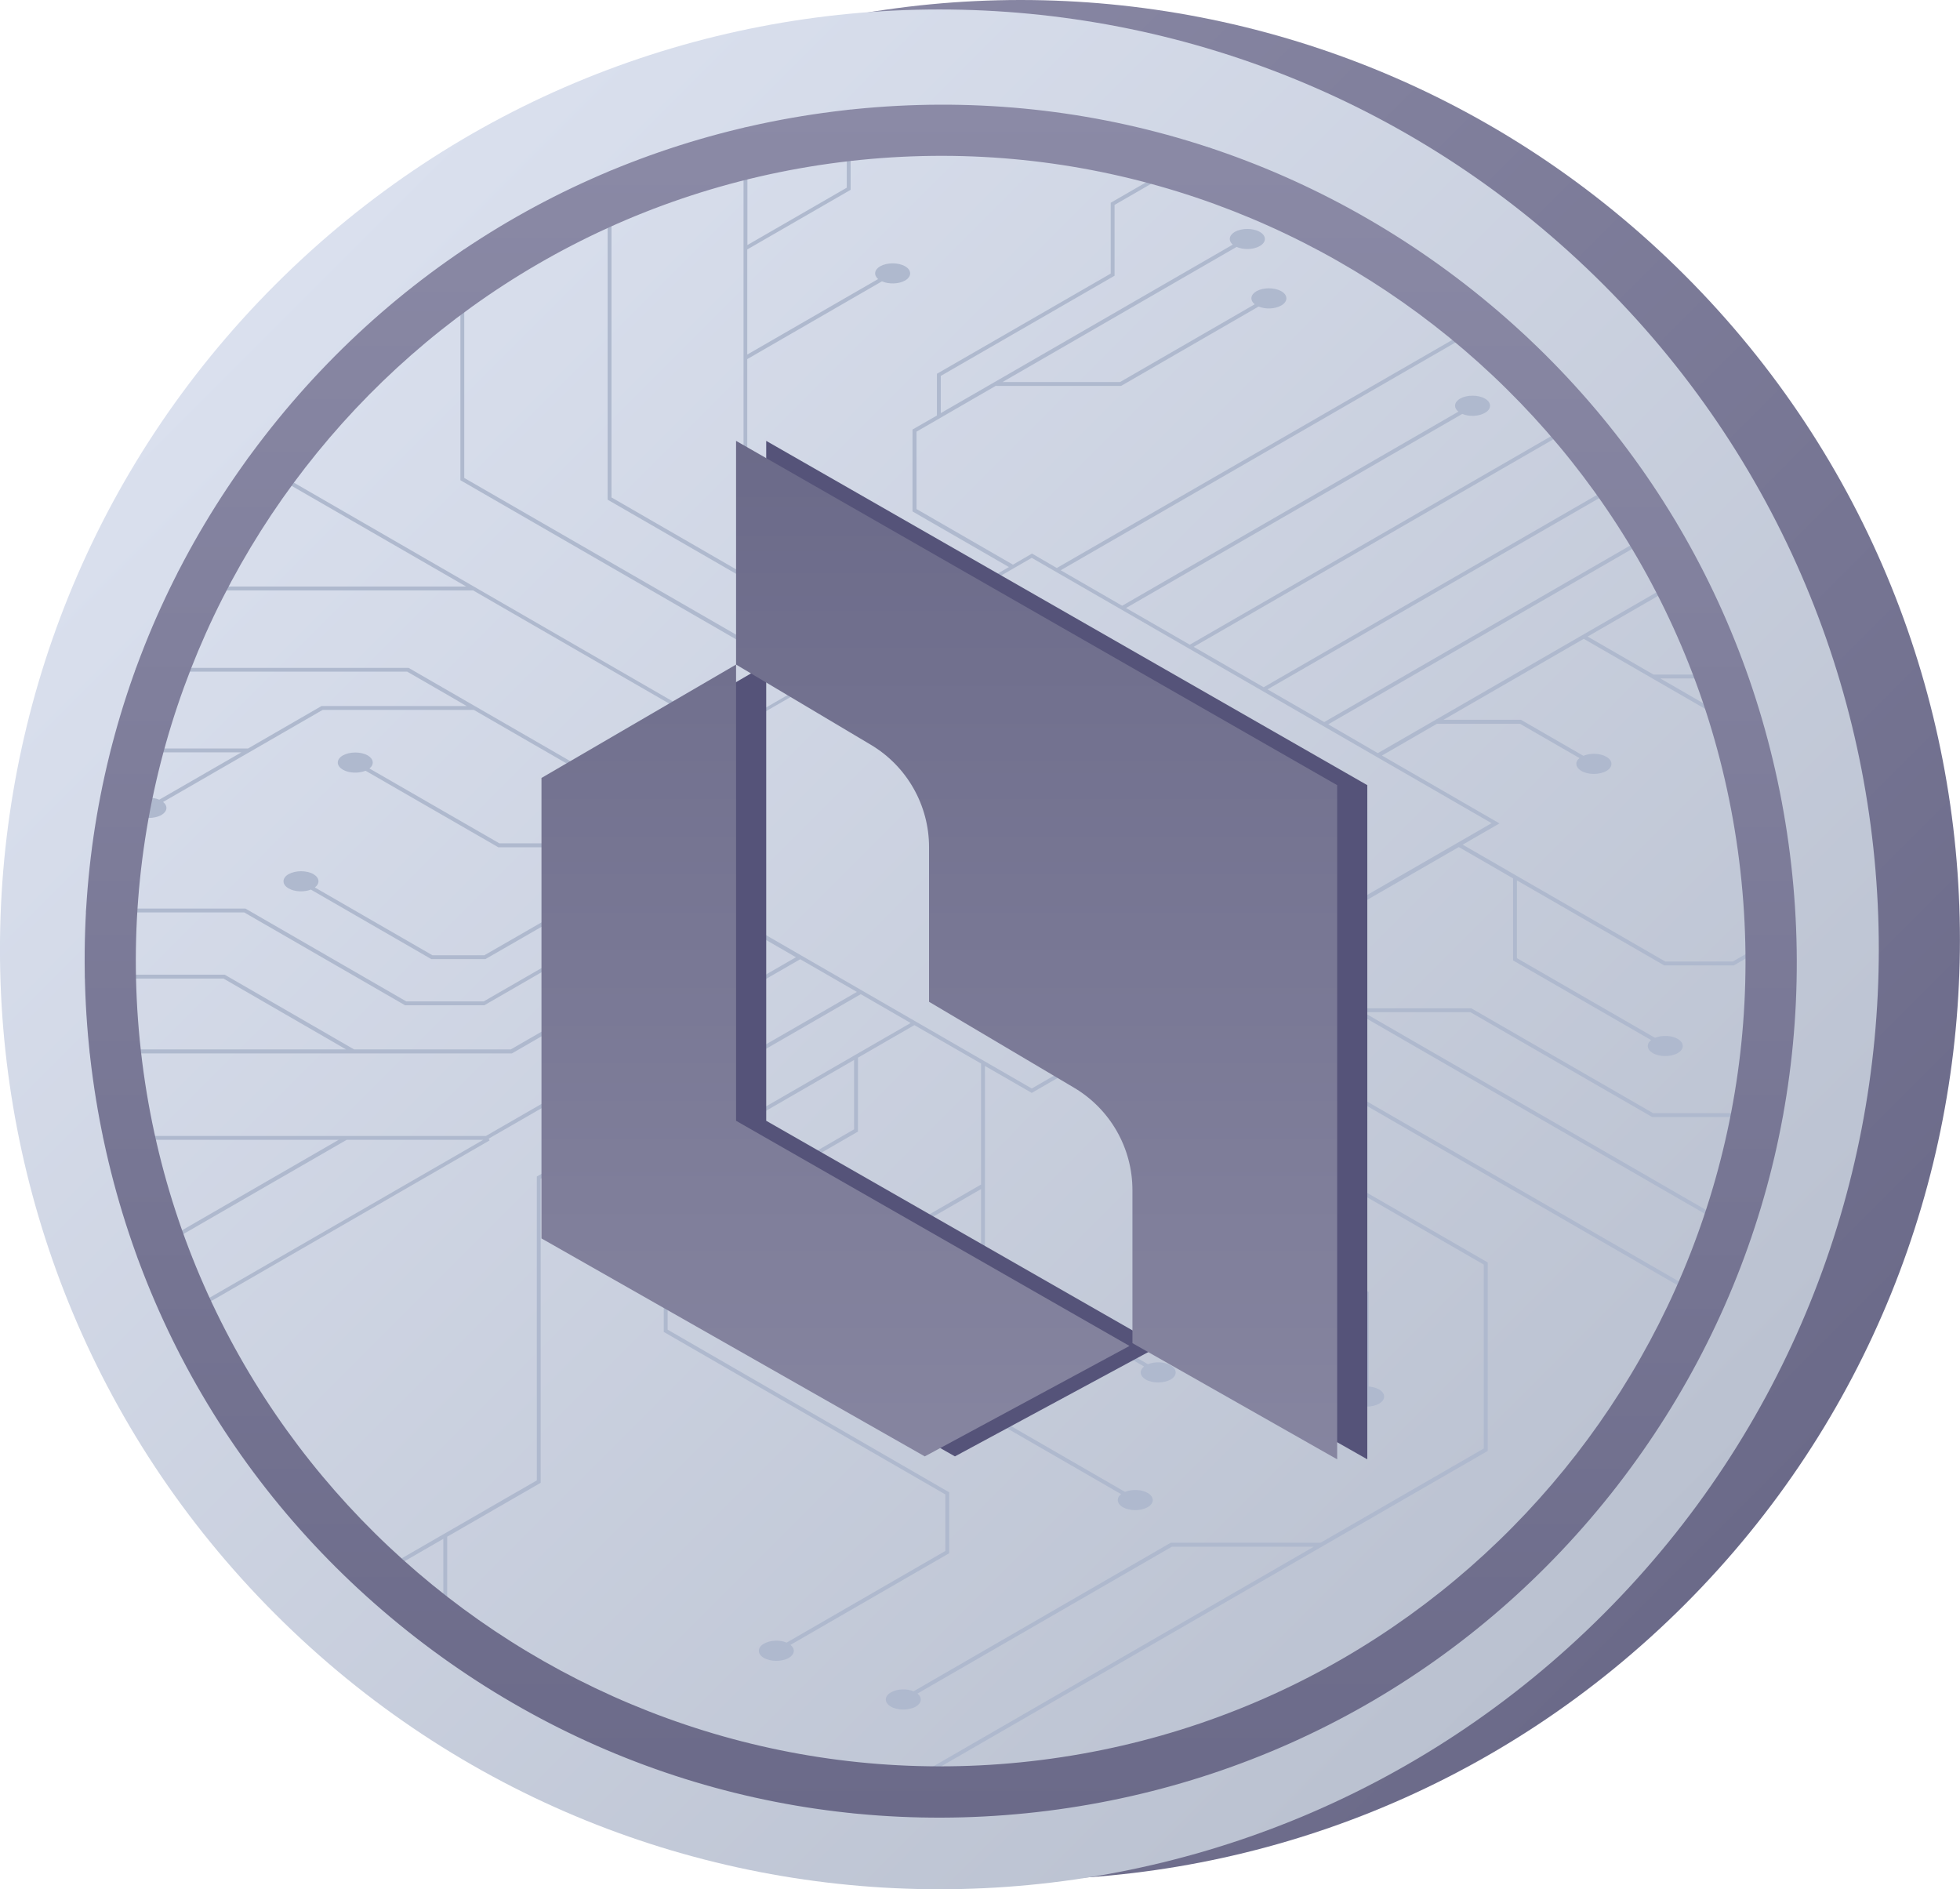 <?xml version="1.0" encoding="utf-8"?>
<!-- Generator: Adobe Illustrator 25.2.1, SVG Export Plug-In . SVG Version: 6.00 Build 0)  -->
<svg version="1.1" id="Layer_1" xmlns="http://www.w3.org/2000/svg" xmlns:xlink="http://www.w3.org/1999/xlink" x="0px" y="0px"
	 viewBox="0 0 1469.6 1416.3" style="enable-background:new 0 0 1469.6 1416.3;" xml:space="preserve">
<style type="text/css">
	.st0{fill:url(#SVGID_1_);}
	.st1{fill:url(#SVGID_2_);}
	.st2{fill-rule:evenodd;clip-rule:evenodd;fill:#AFB9CE;}
	.st3{fill:url(#SVGID_3_);}
	.st4{fill:#555379;}
	.st5{fill:url(#SVGID_4_);}
	.st6{fill:url(#SVGID_5_);}
</style>
<g>
	
		<linearGradient id="SVGID_1_" gradientUnits="userSpaceOnUse" x1="267.053" y1="1209.738" x2="1263.496" y2="213.666" gradientTransform="matrix(1 0 0 -1 0 1416.296)">
		<stop  offset="0" style="stop-color:#8B8AA6"/>
		<stop  offset="1" style="stop-color:#6B6A89"/>
	</linearGradient>
	<path class="st0" d="M1263.3,1202.8c275-275.2,275-721.3,0-996.4c-275.1-275.2-721-275.2-996.1,0s-275.1,721.3,0,996.4
		S988.2,1478,1263.3,1202.8z"/>
	
		<linearGradient id="SVGID_2_" gradientUnits="userSpaceOnUse" x1="206.102" y1="1202.623" x2="1202.549" y2="206.558" gradientTransform="matrix(1 0 0 -1 0 1416.296)">
		<stop  offset="0" style="stop-color:#DAE0EE"/>
		<stop  offset="1" style="stop-color:#BAC1D0"/>
	</linearGradient>
	<path class="st1" d="M1202.4,1209.9c275.1-275.2,275.1-721.3,0-996.4c-275.1-275.2-721-275.2-996.1,0
		c-275.1,275.2-275.1,721.3,0,996.4C481.3,1485.1,927.3,1485.1,1202.4,1209.9z"/>
	<path class="st2" d="M1232.6,354.1c-0.6-0.8-1.1-1.6-1.7-2.4L947.5,515.2L895,484.9l303.7-175.2c-0.6-0.7-1.2-1.5-1.9-2.2
		L892.1,483.3l-47.8-27.5l252.1-145.5c5.1,2.2,12.3,1.9,17-0.8c5.1-2.9,5.1-7.8,0-10.7c-5.1-2.9-13.4-2.9-18.6,0
		c-4.6,2.7-5,6.8-1.3,9.8L841.4,454.1l-46.1-26.6l301.6-174h48.8c-1-1-2.1-2-3.1-2.9h-46.4l-0.3,0.2L792.4,425.8L773.8,415l-0.7,0.4
		l-13.6,7.9l-72.3-41.7v-58l59.7-34.5v0.2h93.7l103.1-59.5c5.2,2.2,12.3,1.9,17-0.8c5.1-2.9,5.1-7.8,0-10.7
		c-5.2-2.9-13.4-2.9-18.6,0c-4.6,2.7-5,6.8-1.3,9.8l-101,58.3h-88.1l175.5-101.3c5.1,2.3,12.6,2.1,17.3-0.6c5.2-2.9,5.2-7.8,0-10.7
		c-5.1-2.9-13.4-2.9-18.6,0c-4.5,2.6-5,6.6-1.6,9.6L705.4,309.7v-27.9l130.3-75.1v-53.1l73.2-42.2c-1.2-0.4-2.5-0.8-3.7-1.2
		L832.8,152v53.1l-130.3,75.1v31.3l-18.3,10.5v61.4l72.3,41.7L709,452.5l-148.7-85.8v-97.5l101-58.3c5.1,2.3,12.6,2.1,17.3-0.6
		c5.1-2.9,5.1-7.8,0-10.7c-5.1-2.9-13.4-2.9-18.6,0c-4.5,2.6-5,6.6-1.6,9.6l-98.1,56.6v-78.8l77.5-44.7V82.1c-1,0.1-2,0.2-2.9,0.3
		v58.3l-74.5,43V95.1c-1,0.2-2,0.5-2.9,0.7v272.8l148.7,85.8l-53.3,30.7L458.5,372.9V127.7c-1,0.4-2,0.8-2.9,1.2v245.7l194.3,112.1
		l-39.5,22.8L348.1,358.3V186.9c-1,0.7-2,1.3-2.9,2v171.1l0.7,0.4l261.5,150.9l-64,37L186.7,342.4c-0.6,0.8-1.1,1.6-1.7,2.4
		l164.5,94.9H155.5l-21.3-12.3c-0.4,0.9-0.9,1.7-1.3,2.6l21.8,12.6h200l185.8,107.2l-74.4,43l-159.7-92.1H102.1
		c-0.3,0.9-0.7,1.9-1,2.8h204.2l44.7,25.8H241l-0.3,0.2L186,561.1H83.4c-0.2,1-0.5,2-0.7,2.9H181l-61.6,35.5
		c-5.1-2.2-12.3-1.9-17,0.8c-5.1,2.9-5.1,7.8,0,10.7c5.1,2.9,13.4,2.9,18.6,0c4.6-2.7,5-6.8,1.3-9.8l119.6-69h113.4l107.8,62.2
		l-39.8,23l2.2,1.3l23.4,13.5h-74.5L277,576.1c3.7-2.9,3.3-7.1-1.3-9.8c-5.1-2.9-13.4-2.9-18.6,0c-5.1,2.9-5.1,7.8,0,10.7
		c4.6,2.7,11.8,2.9,17,0.8l99.6,57.4H454l54.5,31.5L475,686h-59.5l-0.3,0.2l-52,29.9h-39l-88.1-50.8c3.9-3,3.6-7.2-1.1-10
		c-5.1-2.9-13.4-2.9-18.6,0c-5.1,2.9-5.1,7.8,0,10.7c4.5,2.6,11.5,2.9,16.7,0.9l90.3,52.1H364l0.3-0.2l52-29.9h53.6l-107.2,61.8
		h-58.1L184,681.1H64.6c-0.1,1-0.1,2-0.2,2.9h118.7l120.6,69.6h59.5l0.3-0.2l147.6-85.2l38.7,22.3l-166.8,96.2H265.5l-97-56H63.6
		c0,1,0,2,0.1,2.9h103.9l91.9,53.1H67c0.1,1,0.2,2,0.3,3h316.5l0.4-0.2l168.6-97.3l44,25.4L364.3,851.6H77.1c0.2,1,0.4,2,0.6,2.9
		h176.2l-151.2,87.3c0.3,0.9,0.7,1.8,1,2.8l156.2-90.1h102.4L141.8,981.7v28l-7.5,4.3c0.4,0.9,0.9,1.8,1.3,2.6l9.2-5.3v-28.1
		l222.3-128.3l-0.7-1.3L600,719.1l42.5,24.5L402.5,882v227.8L266,1188.5c0.8,0.7,1.5,1.4,2.3,2.1l64.1-37v89.3
		c1,0.7,1.9,1.4,2.9,2.1V1152l70.1-40.4V883.7l240-138.4l37.4,21.6L497.7,873.6v124.9l0.7,0.4l210.4,121.4v42.4l-119,68.7
		c-5.1-2.2-12.3-1.9-17,0.8c-5.1,2.9-5.1,7.8,0,10.7c5.1,2.9,13.4,2.9,18.6,0c4.6-2.7,5-6.8,1.3-9.8l119-68.7v-45.7l-0.7-0.4
		L500.6,996.8V875.3l139.8-80.7v52l-64.1,37c-5.1-2.2-12.3-1.9-17,0.8c-5.1,2.9-5.1,7.8,0,10.7c5.1,2.9,13.4,2.9,18.6,0
		c4.6-2.7,5-6.8,1.3-9.8l64.1-37v-55.4l42.3-24.4l50,28.8V888l-94.3,54.4v62.7l0.7,0.4l198.6,114.6c-3.7,2.9-3.3,7.1,1.3,9.8
		c5.2,2.9,13.4,2.9,18.6,0c5.1-2.9,5.1-7.8,0-10.7c-4.6-2.7-11.8-2.9-17-0.8l-199.3-115v-59.3l91.4-52.7v62.5l122.2,70.5
		c-3.7,3-3.3,7.1,1.3,9.8c5.1,2.9,13.4,2.9,18.6,0c5.1-2.9,5.1-7.8,0-10.7c-4.6-2.7-11.8-2.9-17-0.8l-122.2-70.5V799.1l35.1,20.2
		l0.7-0.4l57.2-33l52.4,30.3v73.5l139.3,80.4v69.3c-2.8,0.2-5.6,0.9-7.8,2.2c-5.1,2.9-5.1,7.8,0,10.7c5.1,2.9,13.4,2.9,18.6,0
		c5.1-2.9,5.1-7.8,0-10.7c-2.2-1.3-5-1.9-7.8-2.2v-70.9L887,888v-70.1L1112.5,948v137.9l-122.3,70.6H877.9l-0.4,0.2L685,1267.9
		c-5.1-2.1-12.3-1.9-17,0.8c-5.1,2.9-5.1,7.8,0,10.7c5.1,2.9,13.4,2.9,18.6,0c4.6-2.7,5-6.8,1.3-9.8l190.8-110.1h106.4l-346.2,199.8
		c1.7,0.2,3.4,0.3,5,0.5l471.6-272.1V946.4l-0.7-0.4L834.6,784.3l56.4-32.5l400.3,231c0.4-0.9,0.8-1.8,1.2-2.7l-398.6-230l53.7-31
		l364.8,210.5c0.3-1,0.6-1.9,1-2.8l-291.2-168h80.3l136.3,78.6h97.9c0.2-1,0.4-2,0.5-2.9h-97.7l-136.3-78.6H1017l-66.5-38.3
		l143.3-82.6l40.7,23.5V720l103.5,59.7c-3.7,2.9-3.3,7.1,1.3,9.8c5.1,2.9,13.4,2.9,18.6,0c5.1-2.9,5.1-7.8,0-10.7
		c-4.6-2.7-11.8-2.9-17-0.8l-103.5-59.7V660l110.4,63.7h52.3l0.3-0.2l46.2-26.7c0-1.1-0.1-2.2-0.1-3.3l-47.2,27.3h-50.7l-151.9-87.6
		l27.6-15.9l-2.2-1.3l-85.9-49.6l41.2-23.8h62.3l44.6,25.7c-3.6,2.9-3.1,7,1.5,9.7c5.1,2.9,13.4,2.9,18.6,0s5.1-7.8,0-10.7
		c-4.7-2.7-12-2.9-17.2-0.7l-46.8-27h-58.1l105.2-60.7l138.8,80.1c-0.3-1.3-0.7-2.7-1.1-4l-80.3-46.4h66.2c-0.3-1-0.7-2-1-2.9h-70.3
		l-49.4-28.5l86.1-49.7c-0.4-0.9-0.9-1.7-1.3-2.6l-242.1,139.7L995.9,543l261.3-150.8c-0.5-0.8-1-1.7-1.5-2.5L992.9,541.3
		l-42.5-24.5L1232.6,354.1z M773.6,816l344.8-198.9L773.6,418.2L428.9,617.1L773.6,816z"/>
	
		<linearGradient id="SVGID_3_" gradientUnits="userSpaceOnUse" x1="705.343" y1="1337.832" x2="705.343" y2="53.695" gradientTransform="matrix(1 0 0 -1 0 1416.296)">
		<stop  offset="0" style="stop-color:#8B8AA6"/>
		<stop  offset="1" style="stop-color:#6B6A89"/>
	</linearGradient>
	<path class="st3" d="M785.5,1357.5c-170.1,21.4-338.3-24.7-473.7-129.8C176.4,1122.5,90.1,970.9,68.6,800.7
		C47.2,630.6,93.3,462.3,198.4,326.9C303.6,191.4,455.1,105,625.2,83.6c170.1-21.4,338.3,24.7,473.7,129.8
		c135.4,105.2,221.8,256.8,243.2,426.9c21.4,170.1-24.7,338.4-129.8,473.9C1107.1,1249.6,955.6,1336,785.5,1357.5z M630,121.6
		C299.8,163.2,65.1,465.7,106.6,795.9c41.6,330.2,344,565.1,674.1,523.5c330.1-41.6,564.9-344.1,523.3-674.4
		C1262.5,314.8,960.1,80,630,121.6z"/>
	<path class="st4" d="M574.5,498.2V330.5l450.7,258.1V1094l-153.5-87.1V892.2c0-31.5-16.6-60.7-43.7-76.8l-108.7-64.4V635.1
		c0-31.5-16.6-60.7-43.7-76.8L574.5,498.2z"/>
	<path class="st4" d="M574.5,498.2v342l295,168.8L716,1091.8L428.6,928.4V583.2L574.5,498.2z"/>
	
		<linearGradient id="SVGID_4_" gradientUnits="userSpaceOnUse" x1="777.207" y1="1085.773" x2="777.207" y2="322.338" gradientTransform="matrix(1 0 0 -1 0 1416.296)">
		<stop  offset="0" style="stop-color:#6B6A89"/>
		<stop  offset="1" style="stop-color:#8685A0"/>
	</linearGradient>
	<path class="st5" d="M551.9,498.2V330.5l450.7,258.1V1094l-153.5-87.1V892.2c0-31.5-16.6-60.7-43.8-76.8l-108.7-64.4V635.1
		c0-31.5-16.6-60.7-43.7-76.8L551.9,498.2z"/>
	
		<linearGradient id="SVGID_5_" gradientUnits="userSpaceOnUse" x1="626.443" y1="1085.773" x2="626.443" y2="322.338" gradientTransform="matrix(1 0 0 -1 0 1416.296)">
		<stop  offset="0" style="stop-color:#6B6A89"/>
		<stop  offset="1" style="stop-color:#8685A0"/>
	</linearGradient>
	<path class="st6" d="M551.9,498.2v342l295,168.8l-153.5,82.8L406,928.4V583.2L551.9,498.2z"/>
</g>
</svg>
